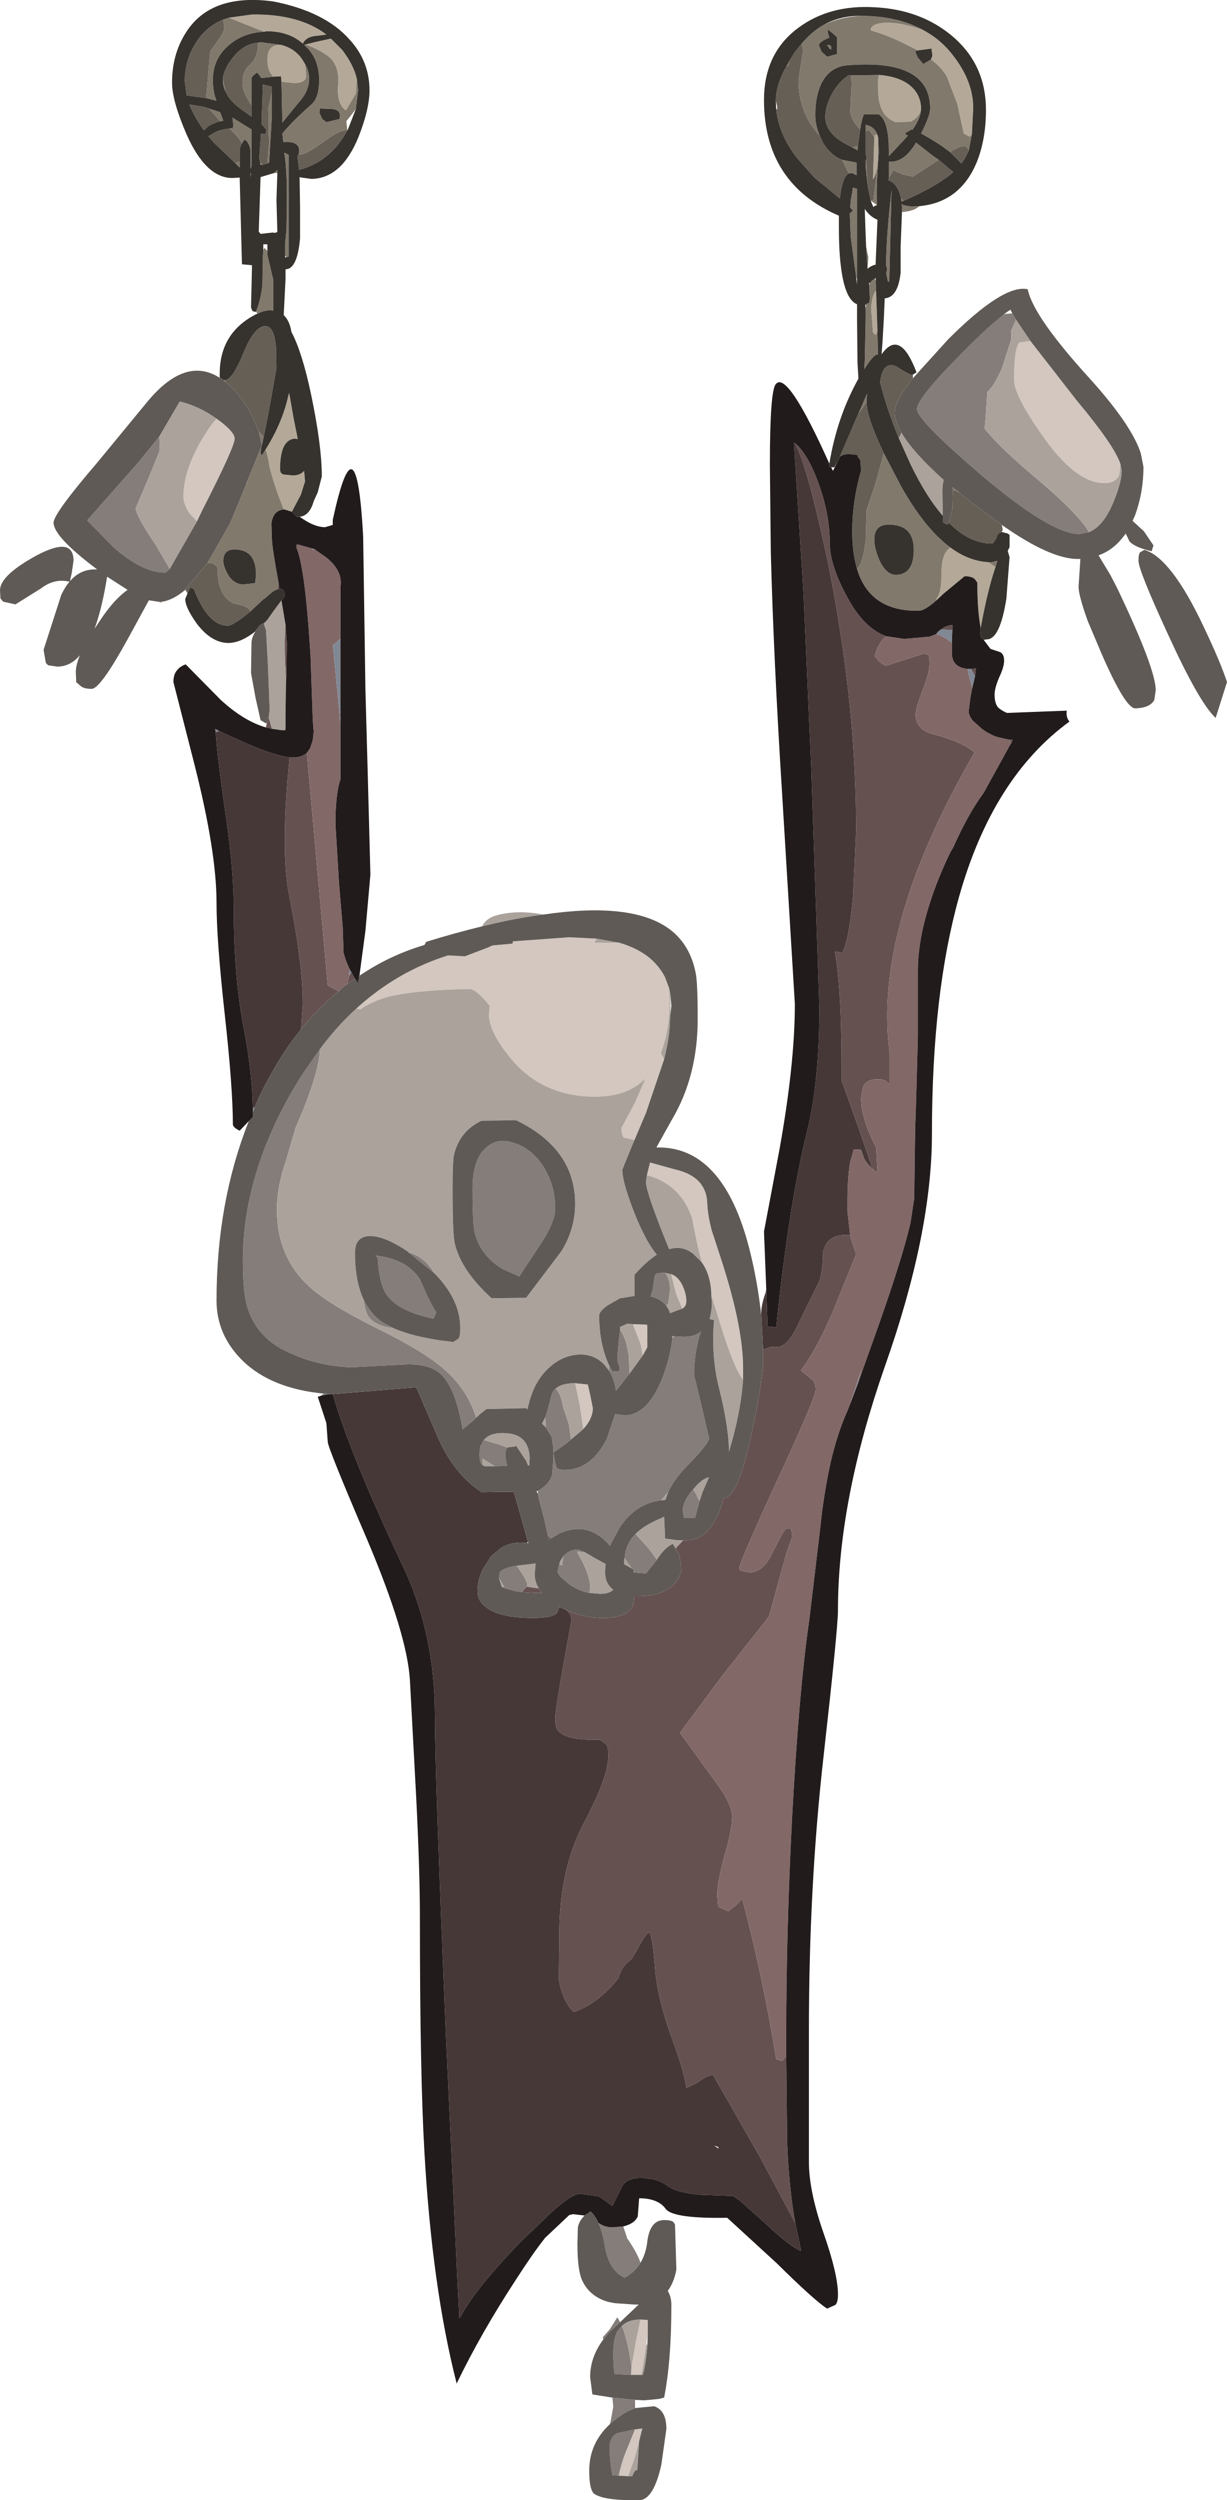 <?xml version="1.0" encoding="UTF-8" standalone="no"?>
<svg xmlns:ffdec="https://www.free-decompiler.com/flash" xmlns:xlink="http://www.w3.org/1999/xlink" ffdec:objectType="frame" height="275.3px" width="135.15px" xmlns="http://www.w3.org/2000/svg">
  <g transform="matrix(1.0, 0.0, 0.0, 1.0, 0.0, 0.0)">
    <use ffdec:characterId="2090" height="275.3" transform="matrix(1.0, 0.0, 0.0, 1.0, 0.0, 0.0)" width="135.15" xlink:href="#shape0"/>
  </g>
  <defs>
    <g id="shape0" transform="matrix(1.0, 0.0, 0.0, 1.0, 0.0, 0.0)">
      <path d="M113.5 37.55 L118.6 44.1 Q122.7 49.0 123.4 51.05 L123.4 51.25 123.3 52.25 Q122.95 53.15 121.75 53.2 118.5 53.25 114.85 48.0 111.7 43.55 111.7 41.85 111.7 38.25 112.3 37.7 L113.5 37.55 M23.85 46.1 L24.2 46.35 Q25.85 47.6 25.85 48.3 25.85 49.2 22.3 56.15 L21.7 57.4 20.85 56.5 Q20.2 55.45 20.2 54.75 20.2 51.15 23.3 46.75 L23.85 46.1 M73.7 108.8 L73.7 108.95 Q73.95 112.25 73.1 115.05 L72.8 115.95 73.15 116.65 71.15 122.55 69.9 125.5 69.75 125.5 68.7 125.25 Q68.45 125.0 68.45 124.2 L69.95 121.4 71.1 118.75 Q69.15 120.7 65.8 120.75 59.9 120.85 56.35 116.65 53.85 113.65 53.85 111.7 L53.95 110.8 53.9 110.7 Q52.45 108.9 51.7 108.9 44.3 109.05 41.7 110.1 40.4 110.6 39.7 111.15 L39.25 111.05 Q43.75 106.95 49.35 105.2 L51.2 105.3 53.7 104.35 54.25 104.1 56.45 103.9 56.5 103.65 62.7 103.2 65.7 103.35 65.5 103.8 68.2 103.8 Q71.85 104.85 73.25 107.6 L73.7 108.8 M71.25 129.4 L71.6 128.0 74.3 128.75 Q76.3 129.2 77.2 130.35 L77.45 130.75 Q77.85 131.45 77.9 132.4 77.95 133.8 78.4 135.5 L79.4 138.55 Q81.85 146.05 81.85 150.65 L81.85 151.9 Q81.05 151.0 79.75 147.1 L78.35 142.6 Q78.3 140.4 77.3 139.0 76.8 137.2 76.25 134.2 75.0 130.4 71.25 129.4 M69.7 145.8 L71.15 145.85 71.3 146.05 71.3 148.35 70.8 149.25 70.55 147.95 69.7 145.8 M73.95 140.3 Q74.75 140.6 75.2 141.6 75.6 142.5 75.6 143.25 75.6 143.85 75.15 144.1 L74.45 142.4 73.95 140.4 73.95 140.3 M63.35 152.3 L64.75 152.45 65.0 153.55 65.3 155.05 Q65.3 156.2 64.25 157.35 L63.85 154.7 63.35 152.3 M71.2 258.0 L71.0 259.45 70.65 261.5 69.5 261.5 69.55 260.65 70.05 257.75 70.55 255.4 71.35 255.45 71.35 257.1 71.2 258.0 M69.9 267.6 L69.95 267.5 70.75 267.4 70.4 268.8 69.95 270.5 69.2 272.65 68.15 272.6 Q68.4 271.35 68.9 270.05 L69.9 267.6" fill="#d3c7c0" fill-rule="evenodd" stroke="none"/>
      <path d="M102.55 6.55 L102.55 6.5 102.7 6.15 102.6 5.35 101.1 5.55 99.4 4.7 Q97.55 3.8 95.9 3.35 95.9 2.55 97.65 2.5 99.4 2.5 101.5 3.25 L101.85 3.4 Q103.75 4.45 105.05 6.2 107.2 9.0 107.2 11.9 L107.05 14.8 106.8 15.05 106.15 14.7 105.45 11.45 104.3 8.45 Q103.75 7.45 102.55 6.55 M96.85 8.25 Q99.25 8.45 100.45 9.6 101.35 10.45 101.45 11.75 L101.4 12.25 Q101.15 12.95 100.3 13.4 L98.65 13.45 Q97.25 12.95 96.85 11.25 96.7 10.55 96.7 8.85 96.7 8.5 96.85 8.25 M104.7 60.3 Q106.75 61.8 108.9 61.9 L109.65 62.45 Q108.8 64.9 108.05 69.0 L108.0 69.05 Q107.65 67.2 107.65 64.15 L107.4 63.8 Q107.1 63.45 106.25 63.45 L103.95 65.35 103.15 66.1 103.15 65.9 Q103.7 65.35 103.7 63.15 103.7 60.85 104.7 60.3 M96.3 15.1 L96.35 14.85 96.65 14.85 96.7 15.05 96.7 17.1 96.7 17.45 Q96.65 19.15 96.15 19.75 L96.3 15.1 M96.5 32.05 L96.65 36.45 96.45 36.9 96.15 36.6 95.95 33.9 Q96.05 32.6 96.45 32.0 L96.5 32.05 M33.65 4.9 L34.85 4.6 36.45 4.25 37.7 5.5 Q38.95 7.15 39.3 8.65 L39.3 8.7 39.2 10.3 38.1 12.15 Q37.05 11.45 37.25 9.25 37.4 7.0 35.95 6.05 35.15 5.45 33.65 4.9 M25.2 1.95 L27.7 1.6 Q32.9 1.5 35.95 3.8 L35.65 3.85 34.85 3.95 Q34.0 4.0 33.55 4.5 L33.35 4.8 33.3 4.8 33.3 4.75 Q31.7 3.4 29.3 3.45 L29.1 3.5 25.2 1.95 M31.0 9.0 L30.95 8.4 30.1 8.45 Q29.45 7.8 29.45 6.55 29.45 4.85 31.0 4.95 32.5 5.35 33.3 6.55 L33.6 7.05 33.7 7.95 33.7 8.55 Q33.5 9.15 32.4 9.15 L31.0 9.0 M29.25 49.5 Q31.1 46.55 31.75 43.6 L31.85 43.25 32.35 46.1 32.8 48.35 32.45 48.3 Q30.85 48.45 30.85 51.65 30.85 52.15 31.25 52.25 L32.25 52.35 Q33.05 52.35 33.5 51.85 L33.6 53.0 33.15 54.45 32.15 56.35 31.35 56.1 31.25 56.1 30.55 54.25 Q29.6 51.45 29.6 50.8 L29.4 49.95 29.25 49.5" fill="#b4a998" fill-rule="evenodd" stroke="none"/>
      <path d="M102.55 6.55 Q103.75 7.45 104.3 8.45 L105.45 11.45 106.15 14.7 106.8 15.05 107.05 14.8 106.7 16.6 Q106.45 15.55 104.65 16.75 L103.7 16.05 Q102.4 15.2 101.45 14.7 102.45 12.75 102.45 11.95 102.45 6.4 93.2 7.2 91.15 7.45 90.3 9.6 89.8 10.9 89.8 12.65 89.8 13.8 90.3 14.95 87.95 12.45 87.95 8.8 L88.45 5.6 88.3 4.8 Q89.4 3.5 90.7 2.75 92.75 1.75 95.3 1.75 99.15 1.85 101.85 3.4 L101.5 3.25 Q99.4 2.5 97.65 2.5 95.9 2.55 95.9 3.35 97.55 3.8 99.4 4.7 L101.1 5.55 100.8 5.65 101.1 6.35 101.7 7.05 102.55 6.55 M101.45 11.75 L101.45 12.0 Q101.45 12.95 100.5 14.3 L100.4 14.25 99.65 14.7 100.0 14.95 97.9 17.2 97.9 16.6 Q97.9 13.3 96.8 12.6 L95.15 12.6 Q94.9 13.2 94.75 14.25 L94.6 14.1 Q93.65 13.05 93.65 12.2 L93.8 9.3 93.75 8.3 96.85 8.25 Q96.7 8.5 96.7 8.85 96.7 10.55 96.85 11.25 97.25 12.95 98.65 13.45 L100.3 13.4 Q101.15 12.95 101.4 12.25 L101.45 11.75 M94.5 16.05 L94.45 16.55 93.9 16.25 94.5 16.05 M94.55 45.55 L95.5 43.35 95.45 44.2 95.45 44.3 94.55 45.55 M97.35 49.9 L99.2 53.45 Q101.85 58.2 104.7 60.3 103.7 60.85 103.7 63.15 103.7 65.35 103.15 65.9 L103.15 66.1 Q101.85 67.25 101.2 67.25 95.8 67.35 94.4 62.65 95.05 62.05 95.35 59.5 L95.45 56.15 96.4 53.35 97.35 49.9 M108.9 61.9 L109.25 61.9 109.85 61.75 109.65 62.45 108.9 61.9 M110.4 58.6 L110.35 58.6 110.35 58.55 110.4 58.6 M99.35 23.35 L99.35 22.65 99.3 22.45 99.55 22.6 100.4 22.75 101.25 22.7 101.2 22.75 Q100.65 23.25 99.35 23.35 M92.75 17.6 L94.35 17.9 94.35 19.3 93.85 19.05 93.5 19.1 92.75 17.6 M86.65 7.25 L86.95 6.7 86.8 7.3 86.65 7.25 M97.9 19.6 L97.9 17.8 98.15 17.8 Q99.65 17.8 100.9 15.7 L102.75 17.15 103.4 17.6 100.55 19.45 99.4 19.2 98.4 18.75 97.9 19.6 M99.55 22.1 L99.3 22.2 99.25 21.85 99.55 22.1 M91.7 3.65 L91.2 3.25 91.2 3.65 91.35 4.15 Q90.2 4.6 90.2 5.0 L90.5 5.7 91.1 6.25 92.2 5.95 92.2 4.1 91.7 3.65 M91.15 5.0 L90.95 5.0 91.25 4.95 Q91.5 4.95 91.55 5.1 L91.55 5.45 91.35 5.35 91.15 5.0 M85.6 12.0 L85.6 11.7 85.65 12.0 85.6 12.0 M96.65 14.85 L96.35 14.85 96.3 15.1 95.7 14.3 95.35 14.45 95.35 13.75 Q96.3 13.9 96.65 14.85 M96.7 17.45 L96.7 17.1 96.7 15.05 96.75 15.25 96.8 16.75 96.7 18.05 96.7 17.45 M96.7 18.05 Q96.5 21.05 96.6 22.6 L96.2 22.3 95.9 22.1 95.9 22.05 96.2 22.05 96.7 18.05 M95.55 20.25 L95.35 18.4 95.35 17.65 95.4 17.6 95.55 20.25 M93.9 20.95 L93.95 20.65 94.4 20.8 94.4 30.7 94.3 30.5 93.7 26.05 93.6 23.5 93.95 23.2 93.65 22.85 93.7 22.05 93.85 21.85 93.9 21.3 93.9 20.95 M98.2 20.9 L98.2 20.95 97.95 31.0 97.8 31.0 97.6 30.05 97.65 30.0 97.7 29.6 97.6 29.2 97.6 29.05 Q97.6 26.3 98.2 20.9 M95.55 29.6 L95.55 29.35 95.4 27.15 95.65 28.35 95.55 29.6 M96.45 30.95 L96.5 32.05 96.45 32.0 Q96.05 32.6 95.95 33.9 L96.15 36.6 96.45 36.9 96.65 36.45 96.7 39.05 Q96.3 38.9 95.2 40.65 L95.25 39.65 95.35 35.15 95.35 34.0 95.4 33.55 95.45 33.5 95.55 33.4 95.75 33.35 95.8 32.9 95.75 31.4 95.8 31.15 96.05 30.9 96.35 30.7 96.45 30.95 M105.7 54.25 L104.95 53.9 104.9 53.65 105.7 54.25 M98.45 57.8 Q96.3 57.5 96.3 59.4 96.3 60.35 96.85 61.65 97.6 63.3 98.7 63.3 100.65 63.25 100.65 60.55 100.65 58.05 98.45 57.8 M39.3 8.65 L39.45 9.9 39.2 12.0 38.9 12.4 38.15 13.35 38.25 14.3 Q37.3 14.4 35.95 15.4 33.75 17.0 33.15 17.0 L32.9 17.0 32.95 16.6 Q32.95 15.5 31.2 15.65 L31.15 15.15 31.1 14.7 Q32.2 13.35 34.3 11.5 35.15 10.75 35.15 8.85 35.15 6.35 33.5 4.95 L33.65 4.9 Q35.15 5.45 35.95 6.05 37.4 7.0 37.25 9.25 37.05 11.45 38.1 12.15 L39.2 10.3 39.3 8.7 39.3 8.65 M33.35 4.8 L33.3 4.8 33.35 4.8 M29.1 3.5 Q26.85 3.6 25.3 4.9 23.45 6.4 23.45 8.8 23.45 10.1 23.85 11.1 L22.7 10.8 23.15 5.65 23.9 4.6 Q24.7 3.55 24.7 3.1 L24.6 2.15 25.2 1.95 29.1 3.5 M33.6 7.05 Q34.05 7.8 34.05 8.7 34.05 10.05 32.85 11.35 L31.1 13.5 31.0 9.0 32.4 9.15 Q33.5 9.15 33.7 8.55 L33.7 7.95 33.6 7.05 M30.1 8.45 L28.8 8.6 28.35 8.0 Q28.05 8.1 27.7 8.55 L27.7 11.6 27.4 11.1 Q26.7 10.05 26.7 9.0 26.7 7.85 27.55 7.1 28.4 6.3 28.4 4.9 L28.4 4.7 28.75 4.65 31.0 4.95 Q29.45 4.85 29.45 6.55 29.45 7.8 30.1 8.45 M24.85 10.1 Q24.55 9.5 24.55 8.9 L24.55 8.75 24.85 10.1 M35.35 11.95 Q35.2 11.8 35.2 12.45 L35.5 13.1 35.95 13.45 37.4 13.1 37.4 13.15 37.45 12.75 Q37.45 12.1 36.6 12.0 L35.35 11.95 M23.0 11.95 L24.25 12.35 24.6 13.3 24.25 13.35 23.0 11.95 M29.95 9.55 L29.95 10.0 29.95 9.55 M29.95 10.15 L29.95 12.8 29.65 17.9 29.45 18.0 29.65 15.6 29.6 14.9 29.6 13.05 29.55 11.95 29.95 10.15 M28.9 18.15 L28.65 18.15 28.65 17.8 28.9 18.15 M25.25 14.15 L25.55 14.1 25.6 14.2 25.7 13.85 25.6 12.95 27.7 14.25 27.7 18.3 27.6 18.6 27.6 17.7 27.6 16.65 Q27.5 15.75 26.95 15.35 L26.65 15.8 Q26.25 15.0 25.25 14.15 M26.4 17.8 L26.4 18.45 25.9 17.95 26.4 17.8 M30.2 19.05 L30.55 18.7 30.55 19.05 30.2 19.05 M27.6 19.55 L27.6 19.0 27.65 19.15 27.6 19.55 M28.2 34.3 Q28.75 32.95 28.9 31.3 L28.95 28.55 28.95 28.25 29.0 27.5 29.15 27.3 29.45 27.65 29.45 28.05 30.1 30.8 30.1 34.2 Q29.35 34.05 28.35 34.55 L28.2 34.3 M24.6 41.85 L24.8 41.85 24.8 42.05 24.6 41.85 M29.05 48.1 L28.85 49.05 28.5 47.5 29.05 48.1 M28.8 49.15 L28.7 49.8 28.8 50.15 28.9 50.05 29.25 49.5 29.4 49.95 29.6 50.8 Q29.6 51.45 30.55 54.25 L31.25 56.1 Q30.1 56.2 29.9 57.6 L29.9 57.7 29.95 59.25 Q29.95 60.2 30.7 64.25 L30.65 64.45 30.55 64.9 Q30.2 65.0 29.8 65.35 L29.1 65.95 29.05 65.95 27.55 67.35 27.55 67.3 Q27.55 66.8 25.75 66.45 23.95 65.65 23.95 62.5 23.5 61.85 22.85 62.0 L25.35 57.6 27.15 53.25 27.2 53.2 27.2 53.05 28.8 49.15 M31.85 43.25 L31.85 43.15 31.85 43.25 M31.4 28.2 L31.4 27.9 31.4 27.05 31.4 26.85 31.55 25.3 31.6 21.85 Q31.6 18.4 31.3 16.8 L31.8 17.05 31.8 28.25 31.6 28.3 31.4 28.2 M20.4 64.95 L20.45 64.85 20.45 64.95 20.65 65.3 20.65 65.35 20.4 64.95 M24.6 61.75 Q24.6 62.35 25.1 63.25 25.75 64.35 26.85 64.35 L28.1 64.2 28.2 63.3 Q28.2 60.85 26.4 60.55 24.6 60.25 24.6 61.75" fill="#82796d" fill-rule="evenodd" stroke="none"/>
      <path d="M94.75 14.25 L94.5 16.05 93.9 16.25 93.15 15.85 Q90.9 14.65 90.9 12.85 90.9 11.8 91.55 10.5 92.3 9.05 93.45 8.3 L93.75 8.3 93.8 9.3 93.65 12.2 Q93.65 13.05 94.6 14.1 L94.75 14.25 M92.5 50.3 L94.5 45.65 94.55 45.55 95.45 44.3 Q95.5 46.05 97.35 49.9 L96.4 53.35 95.45 56.15 95.35 59.5 Q95.05 62.05 94.4 62.65 94.0 61.3 93.9 59.65 93.7 55.75 94.85 51.8 L94.75 50.65 94.45 50.25 94.5 50.1 93.55 50.0 Q92.8 50.0 92.5 50.3 M110.35 58.6 Q109.85 58.65 109.75 59.25 L109.35 59.85 Q106.85 59.9 104.5 57.55 L104.9 56.05 104.95 54.2 104.95 53.9 105.7 54.25 106.65 55.05 110.35 57.8 110.45 58.35 110.35 58.55 110.35 58.6 M99.0 48.25 Q97.75 45.25 96.95 42.15 96.95 41.6 97.2 41.0 97.5 40.2 98.2 40.2 98.6 40.2 99.35 40.75 L100.4 41.3 100.55 41.25 100.55 41.45 100.55 41.65 Q98.55 44.15 98.55 45.45 98.55 46.4 99.3 47.65 L99.0 48.25 M106.7 16.6 L106.3 17.4 105.9 18.0 104.65 16.75 Q106.45 15.55 106.7 16.6 M90.3 14.95 L90.7 15.8 Q91.5 17.1 92.75 17.6 L93.5 19.1 Q92.8 19.4 92.5 21.85 L89.7 19.55 87.75 17.35 Q85.75 14.7 85.5 12.05 L85.6 12.0 85.65 12.0 85.6 11.7 85.45 11.1 Q85.45 9.35 86.65 7.25 L86.8 7.3 86.95 6.7 87.5 5.8 88.3 4.8 88.45 5.6 87.95 8.8 Q87.95 12.45 90.3 14.95 M103.4 17.6 L105.0 18.95 Q103.15 20.55 99.55 22.1 L99.25 21.85 Q98.9 20.2 97.85 19.85 L97.9 19.6 98.4 18.75 99.4 19.2 100.55 19.45 103.4 17.6 M96.3 15.1 L96.15 19.75 Q96.65 19.15 96.7 17.45 L96.7 18.05 96.2 22.05 95.9 22.05 95.6 20.65 95.55 20.25 95.4 17.6 95.45 17.15 95.35 17.05 95.35 14.45 95.7 14.3 96.3 15.1 M93.9 20.95 L93.9 21.3 93.85 21.85 93.7 22.05 93.9 20.95 M98.2 20.9 L98.2 20.75 98.2 20.85 98.2 20.95 98.2 20.9 M38.3 14.3 L38.0 14.8 Q36.2 17.85 32.95 18.7 L32.75 17.15 32.8 17.1 32.9 17.0 33.15 17.0 Q33.75 17.0 35.95 15.4 37.3 14.4 38.25 14.3 L38.3 14.3 M22.7 10.8 L20.55 10.5 20.35 8.95 Q20.35 6.65 21.55 4.75 22.65 2.95 24.6 2.15 L24.7 3.1 Q24.7 3.55 23.9 4.6 L23.15 5.65 22.7 10.8 M27.7 11.6 L27.7 12.85 26.95 12.3 Q25.35 11.25 24.85 10.1 L24.55 8.75 Q24.6 7.65 25.65 6.35 26.8 4.85 28.4 4.7 L28.4 4.9 Q28.4 6.3 27.55 7.1 26.7 7.85 26.7 9.0 26.7 10.05 27.4 11.1 L27.7 11.6 M24.25 13.35 Q23.6 13.5 22.95 13.9 L22.45 14.35 Q21.4 12.85 20.85 11.5 L22.6 11.8 23.0 11.95 24.25 13.35 M29.95 10.0 L29.95 10.15 29.55 11.95 29.6 13.05 29.6 14.9 29.65 15.6 29.45 18.0 28.9 18.15 28.65 17.8 28.55 17.45 28.75 14.7 28.9 14.75 29.25 14.75 29.35 14.3 28.8 13.65 28.95 9.5 28.95 9.3 29.95 9.55 29.95 10.0 M26.65 15.8 Q26.45 16.1 26.4 16.5 L26.4 17.7 26.4 17.8 25.9 17.95 23.6 15.75 22.95 15.0 23.55 14.65 Q24.1 14.3 25.25 14.15 26.25 15.0 26.65 15.8 M24.8 41.85 Q25.6 41.8 26.8 38.9 28.0 35.95 29.2 35.9 30.2 35.9 30.4 38.2 L30.45 40.55 29.55 45.6 29.05 48.1 28.5 47.5 27.95 46.2 Q26.85 43.9 25.35 42.5 L24.8 42.05 24.8 41.85 M20.45 64.85 L22.85 62.0 Q23.5 61.85 23.95 62.5 23.95 65.65 25.75 66.45 27.55 66.8 27.55 67.3 L27.55 67.35 Q25.75 68.85 25.1 68.9 22.9 68.9 21.35 64.85 L20.95 64.7 20.65 65.3 20.45 64.95 20.45 64.85" fill="#665f56" fill-rule="evenodd" stroke="none"/>
      <path d="M87.55 48.8 Q88.95 49.9 90.15 53.2 91.4 56.6 91.4 59.8 91.4 62.25 93.35 65.8 95.15 69.15 97.6 70.05 96.7 70.8 96.35 72.25 96.95 73.1 97.6 73.3 L101.65 72.0 102.3 72.05 102.4 72.95 Q102.4 74.05 101.6 76.05 L101.45 76.45 Q100.85 78.1 100.85 78.65 100.85 80.35 102.85 80.85 106.0 81.7 107.35 82.85 96.1 102.2 98.0 116.0 L98.0 119.4 97.65 119.1 Q97.35 118.8 96.5 118.85 95.35 118.85 95.0 119.85 L94.85 120.9 Q94.85 123.2 96.5 126.35 L96.65 128.9 96.5 129.05 96.1 128.7 94.55 124.15 92.7 119.0 Q92.75 109.2 91.95 104.75 L92.75 104.9 Q93.5 103.65 93.95 98.75 L94.3 91.5 Q94.3 80.75 92.55 69.6 91.65 63.6 90.2 57.5 88.7 50.95 87.55 48.8 M103.65 69.3 Q104.15 68.9 104.9 68.8 L104.9 69.4 103.65 69.3 M106.95 73.65 L107.5 73.6 107.4 74.45 106.95 73.65 M111.15 81.45 L111.55 81.45 111.4 81.8 111.15 81.45 M86.6 226.4 L86.7 235.8 Q86.9 240.9 87.6 244.8 L83.7 237.5 78.55 228.5 Q77.85 228.5 76.95 229.25 L75.6 229.9 Q75.3 227.95 74.1 224.7 72.4 220.1 72.15 216.75 71.85 213.0 71.5 212.8 71.25 212.7 70.2 214.65 L69.55 215.75 Q68.5 216.4 68.1 217.85 65.9 220.6 63.2 221.55 61.95 220.35 61.55 217.95 L61.6 213.05 Q61.6 205.85 64.3 200.75 67.0 195.65 67.0 193.35 67.0 192.4 66.8 192.1 L66.05 191.55 Q62.45 191.7 61.45 190.55 61.15 190.15 61.15 189.2 61.15 188.35 62.05 183.35 L62.95 178.35 Q62.95 177.65 62.25 177.2 64.3 178.2 66.65 178.15 69.15 178.1 69.75 176.7 L69.85 175.75 70.45 175.75 Q73.2 175.7 74.4 174.25 75.05 173.45 75.05 172.65 L74.8 171.1 74.4 170.5 75.25 169.6 75.6 169.6 Q78.5 169.55 79.7 164.95 L79.75 164.95 Q81.3 164.9 82.8 157.75 83.6 154.2 84.05 150.45 L84.05 148.6 84.9 148.3 85.65 148.3 Q86.75 148.3 87.9 145.85 L90.0 141.55 Q90.6 140.7 90.65 137.9 91.1 135.75 93.65 136.0 L93.75 136.45 94.3 138.1 92.7 142.05 Q90.3 148.2 88.2 150.9 L89.5 151.95 Q89.85 152.35 89.85 153.0 89.85 153.85 85.7 162.8 81.5 171.9 81.4 172.75 L81.6 172.95 82.6 173.15 Q84.05 173.1 85.05 171.05 86.3 168.5 86.6 168.3 L87.15 168.3 87.25 169.15 87.25 169.25 86.65 170.9 84.7 178.0 79.45 184.65 74.9 190.8 78.6 195.9 Q80.65 198.6 80.65 200.05 80.65 201.4 79.8 204.35 79.0 207.25 79.0 208.7 L79.1 209.95 80.2 210.45 81.1 209.75 81.75 209.05 Q84.05 217.75 85.5 226.75 L86.15 226.95 86.6 226.4 M39.6 107.35 L39.65 107.4 39.55 107.45 39.6 107.35 M30.7 64.25 L30.75 64.75 30.75 64.85 30.55 64.9 30.65 64.45 30.7 64.25 M31.45 68.8 L31.6 70.8 31.55 74.2 31.5 75.15 31.45 73.65 31.4 73.05 Q31.3 70.25 31.45 68.8 M31.45 80.0 L31.45 80.3 31.45 80.4 31.4 80.4 31.45 80.0 M29.95 80.25 L29.3 80.1 29.3 80.05 29.4 79.55 29.6 79.0 29.95 80.25 M31.9 83.4 L32.45 83.4 Q33.3 83.35 33.8 82.9 L33.9 84.1 36.1 108.5 36.55 108.75 37.3 109.15 Q35.05 111.0 33.15 113.35 L33.35 110.55 Q33.35 106.2 31.85 98.6 30.85 93.55 31.9 83.4 M38.7 107.05 L39.1 107.75 38.15 108.45 38.3 108.2 38.45 107.45 38.7 107.05 M60.7 169.4 L60.45 169.55 60.35 169.1 60.7 169.4 M61.6 176.95 L61.6 176.9 61.75 177.0 61.6 176.95 M58.0 174.7 L59.35 174.9 59.7 175.4 58.9 175.4 57.5 175.3 58.0 174.7 M55.55 174.75 L55.65 174.9 55.4 174.8 55.55 174.75" fill="#665151" fill-rule="evenodd" stroke="none"/>
      <path d="M84.4 142.2 L84.55 146.05 85.5 146.15 Q86.85 132.85 88.9 124.55 90.25 119.1 90.25 110.85 L89.35 84.4 88.5 65.3 87.45 48.75 87.55 48.8 Q88.7 50.95 90.2 57.5 91.65 63.6 92.55 69.6 94.3 80.75 94.3 91.5 L93.95 98.75 Q93.5 103.65 92.75 104.9 L91.95 104.75 Q92.75 109.2 92.7 119.0 L94.55 124.15 96.1 128.7 Q95.45 128.1 95.15 127.5 L94.85 126.6 94.05 126.55 93.65 127.95 Q93.35 129.65 93.35 132.15 L93.35 133.4 93.65 136.0 Q91.1 135.75 90.65 137.9 90.6 140.7 90.0 141.55 L87.9 145.85 Q86.75 148.3 85.65 148.3 L84.9 148.3 84.05 148.6 83.85 144.85 83.85 144.55 Q83.85 143.75 84.25 142.55 L84.4 142.2 M87.6 244.8 L88.2 247.6 88.2 247.85 Q86.85 247.25 84.4 244.9 L82.15 242.9 81.55 242.35 80.75 241.8 76.9 241.65 Q74.6 241.4 73.7 240.8 72.85 240.15 71.9 239.95 L70.75 239.8 Q68.95 239.8 68.5 240.8 L67.45 242.9 66.0 241.85 63.9 241.55 Q63.2 241.55 61.6 242.85 L60.95 243.4 57.35 246.85 Q52.95 251.4 51.15 254.35 L50.6 255.3 50.4 251.5 49.1 223.8 Q47.9 195.05 47.9 188.9 47.9 179.85 44.35 172.4 38.6 160.25 36.65 153.5 L45.85 152.75 48.4 158.65 Q50.15 162.4 53.05 164.3 L56.6 164.25 56.95 165.5 58.15 169.75 58.05 169.9 Q56.45 169.7 55.25 170.4 L54.1 171.35 53.15 172.85 Q52.6 174.0 52.6 175.25 52.6 176.3 53.65 177.05 55.25 178.2 59.05 178.15 60.9 178.1 61.35 177.6 L61.6 176.95 61.75 177.0 62.25 177.2 Q62.95 177.65 62.95 178.35 L62.05 183.35 Q61.15 188.35 61.15 189.2 61.15 190.15 61.45 190.55 62.45 191.7 66.05 191.55 L66.8 192.1 Q67.0 192.4 67.0 193.35 67.0 195.65 64.3 200.75 61.6 205.85 61.6 213.05 L61.55 217.95 Q61.95 220.35 63.2 221.55 65.9 220.6 68.1 217.85 68.5 216.4 69.55 215.75 L70.2 214.65 Q71.25 212.7 71.5 212.8 71.85 213.0 72.15 216.75 72.4 220.1 74.1 224.7 75.3 227.95 75.6 229.9 L76.95 229.25 Q77.85 228.5 78.55 228.5 L83.7 237.5 87.6 244.8 M27.85 121.95 Q27.75 117.8 26.8 112.95 25.75 107.5 25.75 100.0 25.75 96.0 24.9 90.05 23.9 83.15 23.75 80.6 L24.15 80.5 27.35 81.95 Q30.3 83.2 31.9 83.4 30.85 93.55 31.85 98.6 33.35 106.2 33.35 110.55 L33.15 113.35 Q31.35 115.55 29.9 118.2 28.85 120.0 28.05 121.95 L27.85 121.95 M79.1 236.4 L78.65 236.25 79.1 236.55 79.15 236.6 79.1 236.4" fill="#473838" fill-rule="evenodd" stroke="none"/>
      <path d="M65.9 244.75 Q66.6 245.25 67.45 245.25 L68.65 245.15 69.05 246.35 69.05 246.45 69.15 246.55 Q70.2 248.1 70.55 249.15 69.9 250.2 68.8 250.8 67.05 250.0 66.6 247.2 66.35 245.7 65.9 244.75 M111.5 34.5 L111.85 35.1 111.85 35.35 111.35 36.45 111.4 37.3 110.4 40.45 Q109.5 42.55 108.75 43.15 L108.55 46.15 108.45 47.2 Q110.05 49.2 113.65 52.25 118.85 56.6 119.95 58.6 L118.9 58.8 Q115.85 58.85 108.2 52.4 101.0 46.25 101.0 45.05 101.0 43.95 105.3 39.55 108.65 36.1 110.55 34.65 L110.95 34.55 111.5 34.5 M18.7 62.65 L18.25 63.05 Q15.8 63.1 12.6 60.35 L9.6 57.3 15.25 50.9 17.55 48.05 17.6 49.6 16.25 52.9 14.95 55.95 Q14.95 56.75 17.15 60.0 L18.7 62.65 M17.4 66.25 L17.45 66.25 17.9 66.25 17.7 66.35 17.4 66.25 M59.75 128.3 Q61.15 130.4 61.15 133.05 61.15 134.55 59.6 136.9 L57.75 139.7 57.2 140.55 55.4 139.75 Q53.0 138.35 52.3 135.8 52.05 134.85 52.05 130.9 52.05 127.75 53.45 126.45 54.75 125.2 56.6 125.85 58.45 126.4 59.75 128.3 M45.0 137.9 Q46.65 138.35 47.65 139.9 L47.85 140.2 45.0 137.9 M43.35 146.25 Q41.25 146.0 40.55 144.9 40.2 144.35 40.05 143.1 40.8 144.65 42.05 145.55 L43.35 146.25 M41.6 138.5 L41.35 138.25 Q44.75 138.6 46.25 140.85 47.4 143.55 48.05 144.5 L47.75 145.2 Q43.5 144.3 42.4 142.25 41.75 141.05 41.6 138.5 M67.05 150.25 L67.45 151.0 68.2 151.0 68.25 150.5 Q68.0 150.05 68.0 149.35 L68.15 147.7 68.3 146.45 Q69.0 147.35 69.25 149.3 L69.35 151.25 69.3 151.3 67.85 153.15 Q67.65 151.85 67.1 150.95 L67.05 150.25 M52.45 156.1 L52.2 156.35 50.95 157.4 Q50.2 152.85 48.55 151.3 47.25 150.1 44.5 150.25 L38.75 150.55 Q34.85 150.45 31.35 148.7 28.2 147.15 27.2 143.8 26.75 142.15 26.75 138.8 26.75 128.75 33.2 118.45 L35.25 115.5 Q35.15 118.25 32.55 124.2 L31.5 127.8 Q30.5 130.65 30.5 133.2 30.5 138.4 34.05 141.65 36.05 143.55 41.8 146.4 47.4 149.15 49.6 151.4 51.6 153.4 52.45 156.1 M73.4 143.8 Q72.8 143.0 71.65 142.75 L71.9 142.0 72.1 140.55 72.2 140.35 Q72.25 140.15 73.05 140.15 L73.25 140.15 Q73.8 140.75 73.8 142.1 L73.6 143.5 73.4 143.8 M74.3 147.15 L75.35 147.2 Q76.4 147.2 77.1 146.7 L77.15 146.75 Q76.45 149.05 76.45 151.4 L77.25 154.7 78.1 158.35 Q78.1 158.95 75.6 161.5 74.2 162.95 73.6 164.3 L73.55 164.35 72.8 165.2 Q70.0 165.55 68.25 168.2 L67.25 170.05 67.15 170.15 Q65.0 167.7 62.25 168.6 L61.6 168.85 60.7 169.4 60.35 169.1 59.95 167.3 59.35 165.0 59.25 164.5 59.25 164.15 Q60.45 163.5 60.8 162.45 L60.95 160.8 60.95 159.4 60.9 159.15 60.75 158.2 60.1 157.15 60.1 156.8 60.05 156.05 60.25 155.5 60.65 154.0 60.7 153.8 Q60.8 153.25 61.2 152.9 61.8 153.5 62.0 154.85 L62.65 156.8 62.9 158.5 62.3 159.0 61.3 159.7 60.95 159.95 61.15 161.05 61.3 161.6 Q61.45 161.85 62.25 161.85 65.15 161.8 66.85 158.4 L67.75 155.7 68.8 155.85 Q71.35 155.8 72.95 151.75 73.75 149.7 74.05 147.5 L74.05 147.35 74.3 147.15 M61.6 172.2 L61.9 172.4 62.05 171.35 62.1 171.3 Q62.7 170.65 63.65 170.6 L64.4 170.9 63.55 170.85 64.2 172.05 Q65.0 173.75 65.0 174.7 L64.95 175.4 Q63.8 175.2 62.7 174.45 L61.7 173.6 61.4 173.1 61.6 172.2 M68.8 171.55 Q68.9 170.05 69.95 168.95 L70.0 168.9 71.4 170.45 71.75 170.9 72.35 171.75 71.15 173.25 69.9 173.15 69.8 173.0 69.75 172.8 69.6 172.7 69.3 172.3 69.15 172.1 68.85 171.65 68.8 171.55 M77.05 165.3 L76.55 167.15 75.35 167.15 75.2 166.4 Q75.2 165.45 76.05 164.35 L76.35 164.0 76.7 164.55 76.8 164.8 77.05 165.3 M54.5 161.45 L53.15 160.6 53.15 160.75 53.15 161.25 53.15 161.3 53.05 161.25 52.95 161.05 Q52.8 160.7 52.8 160.1 L52.9 159.25 53.3 158.55 54.95 159.05 55.9 159.4 Q55.65 159.6 55.65 160.3 L55.85 161.4 54.5 161.45 M56.9 172.4 L57.2 172.8 Q58.1 174.15 58.1 174.55 L58.0 174.7 57.5 175.3 56.75 175.2 55.65 174.9 55.55 174.75 55.35 174.4 54.95 173.75 55.05 173.15 Q55.35 172.65 56.9 172.4 M68.3 255.7 L67.2 256.7 66.45 257.6 66.4 257.35 67.15 256.5 68.0 255.15 68.3 255.7 M67.45 264.0 L69.95 264.25 69.95 265.1 69.95 265.15 69.15 265.5 Q68.0 266.15 67.15 266.95 L67.25 266.65 67.55 265.0 67.45 264.0 M69.55 260.65 L69.5 261.5 67.7 261.4 Q67.55 260.6 67.55 259.2 67.55 257.5 68.0 256.7 L68.5 256.1 Q69.05 257.45 69.45 259.85 L69.55 260.65 M69.9 267.6 L68.9 270.05 Q68.4 271.35 68.15 272.6 L67.45 272.55 Q67.15 270.95 67.15 269.45 67.15 268.3 68.05 267.9 L69.9 267.5 69.9 267.6" fill="#847d79" fill-rule="evenodd" stroke="none"/>
      <path d="M103.85 56.8 Q102.05 54.75 100.3 51.15 L99.0 48.25 99.3 47.65 Q100.55 49.8 103.95 52.85 103.8 53.4 103.8 54.1 L103.85 56.8 M110.95 34.55 L110.55 34.65 110.7 34.5 110.95 34.55 M119.95 58.6 Q118.85 56.6 113.65 52.25 110.05 49.2 108.45 47.2 L108.55 46.15 108.75 43.15 Q109.5 42.55 110.4 40.45 L111.4 37.3 111.35 36.45 111.85 35.35 111.85 35.1 113.5 37.55 112.3 37.7 Q111.7 38.25 111.7 41.85 111.7 43.55 114.85 48.0 118.5 53.25 121.75 53.2 122.95 53.15 123.3 52.25 L123.4 51.25 123.4 51.05 123.55 51.8 Q123.55 53.2 122.55 55.5 121.5 57.95 119.95 58.6 M53.1 102.0 Q53.55 101.1 54.65 100.8 56.95 100.15 59.85 100.7 56.75 101.1 53.1 102.0 M17.55 48.05 L19.8 44.2 Q22.0 44.75 23.85 46.1 L23.3 46.75 Q20.2 51.15 20.2 54.75 20.2 55.45 20.85 56.5 L21.7 57.4 18.7 62.65 17.15 60.0 Q14.95 56.75 14.95 55.95 L16.25 52.9 17.6 49.6 17.55 48.05 M31.0 66.1 L31.45 68.8 Q31.3 70.25 31.4 73.05 L31.45 73.65 31.5 75.15 31.45 78.65 31.45 80.0 31.4 80.4 31.3 80.4 31.0 80.4 29.95 80.25 29.6 79.0 29.7 78.15 29.5 73.0 29.3 69.4 29.05 68.65 29.45 68.25 29.55 68.1 30.15 67.25 31.0 66.1 M73.15 116.65 L72.8 115.95 73.1 115.05 Q73.95 112.25 73.7 108.95 L73.7 108.8 73.85 109.5 73.85 111.7 73.8 112.25 Q73.8 114.05 73.15 116.65 M68.2 103.8 L65.5 103.8 65.7 103.35 68.2 103.8 M39.25 111.05 L39.7 111.15 Q40.4 110.6 41.7 110.1 44.3 109.05 51.7 108.9 52.45 108.9 53.9 110.7 L53.95 110.8 53.85 111.7 Q53.85 113.65 56.35 116.65 59.9 120.85 65.8 120.75 69.15 120.7 71.1 118.75 L69.95 121.4 68.45 124.2 Q68.45 125.0 68.7 125.25 L69.75 125.5 69.9 125.5 69.6 126.2 68.85 128.05 68.55 128.8 Q68.55 130.35 70.2 134.35 71.35 137.0 72.35 138.15 71.2 138.9 69.9 140.35 L69.9 142.7 68.3 142.95 66.9 143.75 Q66.0 144.4 66.0 144.85 66.0 147.9 67.05 150.25 L67.1 150.95 66.55 150.25 Q65.25 148.9 63.25 149.2 61.35 149.5 59.85 151.25 59.1 152.15 58.65 153.3 58.3 154.2 58.1 155.2 L57.95 155.05 53.6 155.15 Q53.15 155.45 52.45 156.1 51.6 153.4 49.6 151.4 47.4 149.15 41.8 146.4 36.05 143.55 34.05 141.65 30.5 138.4 30.5 133.2 30.5 130.65 31.5 127.8 L32.55 124.2 Q35.15 118.25 35.25 115.5 37.1 113.0 39.25 111.05 M53.05 123.4 Q50.6 124.55 50.0 127.2 49.85 127.9 49.85 131.0 49.85 135.95 50.1 136.95 50.8 139.9 54.15 142.95 L57.95 142.9 61.85 137.75 Q63.35 135.3 63.35 132.55 63.35 126.5 56.85 123.35 L53.05 123.4 M47.85 140.2 L47.65 139.9 Q46.65 138.35 45.0 137.9 L44.9 137.8 Q42.55 136.2 40.9 136.1 39.1 136.05 39.1 137.95 39.1 141.05 40.05 143.1 40.2 144.35 40.55 144.9 41.25 146.0 43.35 146.25 45.25 147.1 48.55 147.6 L49.85 147.75 49.95 147.75 50.5 147.4 Q50.7 147.15 50.7 146.25 50.7 143.1 47.85 140.2 M77.3 139.0 L76.4 138.1 Q75.2 137.1 73.7 137.55 71.15 131.3 71.15 130.15 L71.25 129.4 Q75.0 130.4 76.25 134.2 76.8 137.2 77.3 139.0 M81.85 151.9 Q81.6 155.5 80.3 159.85 80.25 157.05 79.25 153.05 78.3 149.4 78.65 145.35 L78.15 145.25 78.2 145.05 Q78.5 143.95 78.35 142.75 L78.35 142.6 79.75 147.1 Q81.05 151.0 81.85 151.9 M68.3 146.45 L68.3 146.25 68.3 146.1 69.1 145.75 69.7 145.8 70.55 147.95 70.8 149.25 69.35 151.25 69.25 149.3 Q69.0 147.35 68.3 146.45 M71.15 145.85 L71.3 145.85 71.3 146.05 71.15 145.85 M73.4 143.8 L73.6 143.5 73.8 142.1 Q73.8 140.75 73.25 140.15 L73.95 140.3 73.95 140.4 74.45 142.4 75.15 144.1 74.85 144.2 73.8 144.6 73.65 144.2 73.4 143.8 M74.05 147.35 L74.05 147.1 74.3 147.15 74.05 147.35 M77.1 146.7 L77.2 146.6 77.15 146.75 77.1 146.7 M73.6 164.3 L73.3 165.15 72.8 165.2 73.55 164.35 73.6 164.3 M67.25 170.05 L67.2 170.2 67.15 170.15 67.25 170.05 M60.1 157.15 L59.7 156.75 60.05 156.05 60.1 156.8 60.1 157.15 M61.2 152.9 Q61.85 152.3 63.35 152.3 L63.85 154.7 64.25 157.35 63.85 157.7 62.9 158.5 62.65 156.8 62.0 154.85 Q61.8 153.5 61.2 152.9 M62.05 171.35 L61.9 172.4 61.6 172.2 61.7 171.9 62.05 171.35 M64.95 175.4 L65.0 174.7 Q65.0 173.75 64.2 172.05 L63.55 170.85 64.4 170.9 65.5 171.55 66.7 172.2 66.65 173.15 Q66.65 174.35 67.55 175.05 67.1 175.5 66.1 175.5 L64.95 175.4 M68.8 171.55 L68.85 171.65 69.15 172.1 69.3 172.3 69.6 172.7 69.4 172.6 69.15 172.45 68.75 172.25 68.75 172.05 68.75 171.75 68.8 171.55 M69.8 173.0 L69.9 173.15 69.8 173.15 69.8 173.0 M72.35 171.75 L71.75 170.9 71.4 170.45 70.0 168.9 Q71.0 167.9 72.85 167.15 L73.15 167.0 73.25 169.1 73.25 169.4 74.65 169.6 75.25 169.6 74.4 170.5 74.3 170.3 74.1 170.0 Q73.3 170.35 72.55 171.45 L72.35 171.75 M76.35 164.0 Q77.25 162.85 78.1 162.65 L77.4 164.25 77.05 165.3 76.8 164.8 76.7 164.55 76.35 164.0 M53.15 161.3 L53.15 161.25 53.15 160.75 53.15 160.6 54.5 161.45 53.35 161.45 53.15 161.3 M55.9 159.4 L54.95 159.05 53.3 158.55 Q54.0 157.7 55.7 157.8 L56.15 157.85 Q58.25 158.15 58.35 160.55 L58.3 161.35 58.15 161.35 57.95 160.85 56.85 159.2 56.65 159.3 56.0 159.35 55.9 159.4 M58.0 174.7 L58.1 174.55 Q58.1 174.15 57.2 172.8 L56.9 172.4 59.0 172.15 58.9 173.3 Q58.9 174.15 59.35 174.9 L58.0 174.7 M54.95 173.75 L55.35 174.4 55.55 174.75 55.4 174.8 55.25 174.7 54.95 173.75 M70.65 261.5 L71.0 259.45 71.2 258.0 71.3 258.3 Q71.15 260.3 70.8 261.5 L70.65 261.5 M70.55 255.4 L70.05 257.75 69.55 260.65 69.45 259.85 Q69.05 257.45 68.5 256.1 69.2 255.4 70.55 255.4 M69.95 267.5 L69.9 267.6 69.9 267.5 69.95 267.5 M69.2 272.65 L69.95 270.5 70.4 268.8 70.2 271.95 Q69.9 271.95 69.65 272.65 L69.2 272.65" fill="#aba29c" fill-rule="evenodd" stroke="none"/>
      <path d="M97.6 70.05 L99.55 70.35 102.4 70.1 103.15 69.8 Q104.1 70.15 104.8 70.75 L104.85 70.8 104.85 71.85 104.85 72.0 Q104.9 73.5 106.6 73.65 L106.7 74.25 107.1 75.75 107.05 75.95 106.9 76.75 106.7 78.3 Q106.7 78.8 107.15 79.35 L108.15 80.25 Q108.95 80.85 109.85 81.15 L111.15 81.45 111.4 81.8 111.3 81.95 108.35 87.3 Q106.65 89.6 105.0 93.3 L104.65 93.9 Q102.9 97.55 102.0 100.85 101.1 104.1 101.1 106.95 L101.1 114.2 100.9 121.45 100.8 124.45 100.7 131.95 100.3 134.6 Q99.45 138.35 96.75 146.0 L94.4 152.6 94.9 150.75 93.6 154.7 93.3 155.45 Q92.25 157.8 91.5 161.0 90.95 163.45 90.55 166.45 L90.3 168.65 89.15 178.3 Q88.0 186.2 87.25 200.1 86.6 212.7 86.6 223.95 L86.6 226.4 86.15 226.95 85.5 226.75 Q84.05 217.75 81.75 209.05 L81.1 209.75 80.2 210.45 79.1 209.95 79.0 208.7 Q79.0 207.25 79.8 204.35 80.65 201.4 80.65 200.05 80.65 198.6 78.6 195.9 L74.9 190.8 79.45 184.65 84.7 178.0 86.65 170.9 87.25 169.25 87.25 169.15 87.15 168.3 86.6 168.3 Q86.3 168.5 85.05 171.05 84.05 173.1 82.6 173.15 L81.6 172.95 81.4 172.75 Q81.5 171.9 85.7 162.8 89.85 153.85 89.85 153.0 89.85 152.35 89.5 151.95 L88.2 150.9 Q90.3 148.2 92.7 142.05 L94.3 138.1 93.75 136.45 93.65 136.0 93.35 133.4 93.35 132.15 Q93.35 129.65 93.65 127.95 L94.05 126.55 94.85 126.6 95.15 127.5 Q95.45 128.1 96.1 128.7 L96.5 129.05 96.65 128.9 96.5 126.35 Q94.85 123.2 94.85 120.9 L95.0 119.85 Q95.35 118.85 96.5 118.85 97.35 118.8 97.65 119.1 L98.0 119.4 98.0 116.0 Q96.1 102.2 107.35 82.85 106.0 81.7 102.85 80.85 100.85 80.35 100.85 78.65 100.85 78.1 101.45 76.45 L101.6 76.05 Q102.4 74.05 102.4 72.95 L102.3 72.05 101.65 72.0 97.6 73.3 Q96.95 73.1 96.35 72.25 96.7 70.8 97.6 70.05 M33.8 82.9 L34.15 82.4 34.45 81.5 34.55 80.55 34.45 79.35 34.2 72.15 34.1 70.7 Q33.55 62.4 32.65 60.3 L32.65 59.95 33.0 60.0 34.4 60.4 34.45 60.45 34.5 60.55 34.75 60.55 35.9 61.35 Q37.8 62.85 37.5 64.65 L37.5 70.3 36.75 71.0 36.65 70.95 37.4 78.6 37.5 79.95 37.5 85.8 Q36.95 87.45 36.95 90.75 L37.35 97.35 37.75 102.1 37.85 104.95 38.1 105.75 38.5 106.7 38.5 106.8 38.45 107.45 38.3 108.2 38.15 108.45 37.9 108.6 37.3 109.15 36.55 108.75 36.1 108.5 33.9 84.1 33.8 82.9" fill="#836868" fill-rule="evenodd" stroke="none"/>
      <path d="M103.15 69.8 L103.2 69.7 Q103.4 69.45 103.65 69.3 L104.9 69.4 104.85 70.75 104.85 70.8 104.8 70.75 Q104.1 70.15 103.15 69.8 M106.6 73.65 L106.95 73.65 107.4 74.45 107.1 75.75 106.7 74.25 106.6 73.65 M94.4 152.6 L93.6 154.7 94.9 150.75 94.4 152.6 M36.45 153.5 L35.95 153.55 35.45 153.65 35.55 153.5 35.65 153.45 36.45 153.5 M84.4 141.95 L84.4 142.2 84.25 142.55 84.4 141.95 M27.85 122.3 L27.85 121.95 28.05 121.95 27.9 122.35 27.85 122.3 M23.75 80.6 L23.7 80.25 24.15 80.5 23.75 80.6 M34.6 60.45 L34.75 60.55 34.5 60.55 34.45 60.45 34.6 60.45 M37.5 70.3 L37.5 79.95 37.4 78.6 36.65 70.95 36.75 71.0 37.5 70.3 M38.5 106.7 L38.7 107.05 38.45 107.45 38.5 106.8 38.5 106.7" fill="#808894" fill-rule="evenodd" stroke="none"/>
      <path d="M101.1 5.55 L102.6 5.35 102.7 6.15 102.55 6.5 102.55 6.55 101.7 7.05 101.1 6.35 100.8 5.65 101.1 5.55 M107.05 14.8 L107.2 11.9 Q107.2 9.0 105.05 6.2 103.75 4.45 101.85 3.4 99.15 1.85 95.3 1.75 L94.4 1.75 Q92.4 1.8 90.7 2.75 89.4 3.5 88.3 4.8 L87.5 5.8 86.95 6.7 86.65 7.25 Q85.45 9.35 85.45 11.1 L85.45 11.15 85.5 12.05 Q85.75 14.7 87.75 17.35 L89.7 19.55 92.5 21.85 Q92.8 19.4 93.5 19.1 L93.85 19.05 94.35 19.3 94.35 17.9 92.75 17.6 Q91.5 17.1 90.7 15.8 L90.3 14.95 Q89.8 13.8 89.8 12.65 89.8 10.9 90.3 9.6 91.15 7.45 93.2 7.2 102.45 6.4 102.45 11.95 102.45 12.75 101.45 14.7 102.4 15.2 103.7 16.05 L104.65 16.75 105.9 18.0 106.3 17.4 106.7 16.6 107.05 14.8 M94.75 14.25 Q94.9 13.2 95.15 12.6 L96.8 12.6 Q97.9 13.3 97.9 16.6 L97.9 17.2 100.0 14.95 99.65 14.7 100.4 14.25 100.5 14.3 Q101.45 12.95 101.45 12.0 L101.45 11.75 Q101.35 10.45 100.45 9.6 99.25 8.45 96.85 8.25 L93.75 8.3 93.45 8.3 Q92.3 9.05 91.55 10.5 90.9 11.8 90.9 12.85 90.9 14.65 93.15 15.85 L93.9 16.25 94.45 16.55 94.5 16.05 94.75 14.25 M91.35 51.05 Q92.2 45.9 94.55 41.7 L94.55 41.65 94.45 39.95 94.4 35.15 94.4 33.5 Q93.1 33.0 92.65 29.55 92.4 27.8 92.4 24.95 L92.4 23.75 Q84.15 20.2 84.15 11.0 84.15 5.85 87.95 3.05 91.4 0.5 96.35 0.8 101.35 1.05 104.8 3.9 108.6 7.05 108.6 12.1 108.6 15.4 107.55 17.95 105.7 22.3 101.25 22.7 L100.4 22.75 99.55 22.6 99.3 22.45 99.35 22.65 99.35 23.35 99.2 27.2 99.2 30.05 Q98.9 32.75 97.45 32.85 L97.35 35.15 97.2 37.75 97.1 39.0 97.15 38.95 Q99.15 36.2 100.95 41.0 L100.55 41.25 100.4 41.3 99.35 40.75 Q98.6 40.2 98.2 40.2 97.5 40.2 97.2 41.0 96.95 41.6 96.95 42.15 97.75 45.25 99.0 48.25 L100.3 51.15 Q102.05 54.75 103.85 56.8 L103.85 57.5 104.2 57.7 104.4 57.75 104.5 57.55 Q106.85 59.9 109.35 59.85 L109.75 59.25 Q109.85 58.65 110.35 58.6 L110.4 58.6 110.45 58.6 111.0 58.75 111.2 58.9 111.2 60.25 111.0 60.65 111.2 61.35 110.85 65.9 Q110.15 70.4 108.7 70.4 L108.35 70.45 108.05 70.15 107.95 69.55 108.0 69.15 108.05 69.0 Q108.8 64.9 109.65 62.45 L109.85 61.75 109.25 61.9 108.9 61.9 Q106.75 61.8 104.7 60.3 101.85 58.2 99.2 53.45 L97.35 49.9 Q95.5 46.05 95.45 44.3 L95.45 44.2 95.5 43.35 94.55 45.55 94.5 45.65 92.5 50.3 92.35 50.65 92.3 50.7 91.9 51.45 91.55 51.45 Q91.3 51.4 91.35 51.2 L91.35 51.05 M103.4 17.6 L102.75 17.15 100.9 15.7 Q99.65 17.8 98.15 17.8 L97.9 17.8 97.9 19.6 97.85 19.85 Q98.9 20.2 99.25 21.85 L99.3 22.2 99.55 22.1 Q103.15 20.55 105.0 18.95 L103.4 17.6 M91.15 5.0 L91.35 5.35 91.55 5.45 91.55 5.1 Q91.5 4.95 91.25 4.95 L90.95 5.0 91.15 5.0 M91.7 3.65 L92.2 4.1 92.2 5.95 91.1 6.25 90.5 5.7 90.2 5.0 Q90.2 4.6 91.35 4.15 L91.2 3.65 91.2 3.25 91.7 3.65 M96.7 15.05 L96.65 14.85 Q96.3 13.9 95.35 13.75 L95.35 14.45 95.35 17.05 95.45 17.15 95.4 17.6 95.35 17.65 95.35 18.4 95.55 20.25 95.6 20.65 95.9 22.05 95.9 22.1 96.2 22.8 Q96.3 22.65 96.6 22.6 96.5 21.05 96.7 18.05 L96.8 16.75 96.75 15.25 96.7 15.05 M94.4 30.7 L94.4 20.8 93.95 20.65 93.9 20.95 93.7 22.05 93.65 22.85 93.95 23.2 93.6 23.5 93.7 26.05 94.3 30.5 94.4 31.35 94.4 30.7 M98.2 20.95 L98.2 20.85 98.2 20.75 98.2 20.9 Q97.6 26.3 97.6 29.05 L97.6 29.2 97.7 29.6 97.65 30.0 97.6 30.05 97.8 31.0 97.95 31.0 98.2 20.95 M95.55 29.6 Q95.95 29.25 96.4 29.15 L96.45 29.15 96.45 28.95 96.65 24.2 Q95.8 23.85 95.25 23.0 L95.35 25.9 95.4 27.15 95.55 29.35 95.55 29.6 M96.45 30.95 L96.45 30.6 96.35 30.7 96.05 30.9 95.8 31.15 95.7 31.2 95.75 31.4 95.8 32.9 95.75 33.35 95.55 33.4 95.45 33.5 95.4 33.55 95.3 33.55 95.35 34.0 95.35 35.15 95.25 39.65 95.2 40.65 Q96.3 38.9 96.7 39.05 L96.65 36.45 96.5 32.05 96.45 30.95 M98.45 57.8 Q100.65 58.05 100.65 60.55 100.65 63.25 98.7 63.3 97.6 63.3 96.85 61.65 96.3 60.35 96.3 59.4 96.3 57.5 98.45 57.8 M39.3 8.65 Q38.95 7.15 37.7 5.5 L36.45 4.25 34.85 4.6 33.65 4.9 33.5 4.95 Q35.15 6.35 35.15 8.85 35.15 10.75 34.3 11.5 32.2 13.35 31.1 14.7 L31.15 15.15 31.2 15.65 Q32.95 15.5 32.95 16.6 L32.9 17.0 32.8 17.1 32.75 17.15 32.95 18.7 Q36.2 17.85 38.0 14.8 L38.3 14.3 39.2 12.0 39.45 9.9 39.3 8.65 M33.35 4.8 L33.55 4.5 Q34.0 4.0 34.85 3.95 L35.65 3.85 35.95 3.8 Q32.9 1.5 27.7 1.6 L25.2 1.95 24.6 2.15 Q22.65 2.95 21.55 4.75 20.35 6.65 20.35 8.95 L20.55 10.5 22.7 10.8 23.85 11.1 Q23.45 10.1 23.45 8.8 23.45 6.4 25.3 4.9 26.85 3.6 29.1 3.5 L29.3 3.45 Q31.7 3.4 33.3 4.75 L33.3 4.8 33.35 4.8 M31.0 9.0 L31.1 13.5 32.85 11.35 Q34.05 10.05 34.05 8.7 34.05 7.8 33.6 7.05 L33.3 6.55 Q32.5 5.35 31.0 4.95 L28.75 4.65 28.4 4.7 Q26.8 4.85 25.65 6.35 24.6 7.65 24.55 8.75 L24.55 8.9 Q24.55 9.5 24.85 10.1 25.35 11.25 26.95 12.3 L27.7 12.85 27.7 11.6 27.7 8.55 Q28.05 8.1 28.35 8.0 L28.8 8.6 30.1 8.45 30.95 8.4 31.0 9.0 M35.35 11.95 L36.6 12.0 Q37.45 12.1 37.45 12.75 L37.4 13.15 37.4 13.1 35.95 13.45 35.5 13.1 35.2 12.45 Q35.2 11.8 35.35 11.95 M23.0 11.95 L22.6 11.8 20.85 11.5 Q21.4 12.85 22.45 14.35 L22.95 13.9 Q23.6 13.5 24.25 13.35 L24.6 13.3 24.25 12.35 23.0 11.95 M29.95 10.0 L29.95 9.55 28.95 9.3 28.95 9.5 28.8 13.65 29.35 14.3 29.25 14.75 28.9 14.75 28.75 14.7 28.55 17.45 28.65 17.8 28.65 18.15 28.9 18.15 29.45 18.0 29.65 17.9 29.95 12.8 29.95 10.15 29.95 10.0 M26.65 15.8 L26.95 15.35 Q27.5 15.75 27.6 16.65 L27.6 17.7 27.6 18.6 27.7 18.3 27.7 14.25 25.6 12.95 25.7 13.85 25.6 14.2 25.55 14.1 25.25 14.15 Q24.1 14.3 23.55 14.65 L22.95 15.0 23.6 15.75 25.9 17.95 26.4 18.45 26.4 17.8 26.4 17.7 26.4 16.5 Q26.45 16.1 26.65 15.8 M30.2 19.05 L28.7 19.5 28.5 25.5 28.7 25.75 30.1 25.6 30.25 25.65 30.55 25.55 30.45 22.05 30.55 19.05 30.55 18.7 30.2 19.05 M27.6 19.55 L27.65 19.15 27.6 19.0 27.6 19.55 M28.2 34.3 L28.15 34.35 27.8 34.25 27.65 33.85 27.75 29.6 27.75 29.3 27.75 29.2 26.65 29.1 26.4 19.55 25.65 19.6 Q22.7 19.65 20.55 14.8 18.95 11.1 18.95 9.1 18.95 5.95 20.5 3.55 23.25 -0.75 30.05 0.15 35.75 1.25 38.5 4.35 40.7 6.75 40.7 9.95 40.7 12.0 39.5 15.05 37.65 19.65 34.3 19.7 L33.2 19.55 33.0 19.5 33.05 22.75 33.05 26.1 33.05 26.25 Q32.75 29.65 31.45 29.65 L31.45 30.75 31.25 34.7 Q31.9 35.3 32.1 36.55 33.3 38.8 34.3 43.6 35.45 49.15 35.45 52.45 L35.0 54.2 34.55 55.2 Q34.1 56.8 33.0 56.9 L32.95 56.9 32.7 56.9 32.15 56.35 33.15 54.45 33.6 53.0 33.5 51.85 Q33.05 52.35 32.25 52.35 L31.25 52.25 Q30.85 52.15 30.85 51.65 30.85 48.45 32.45 48.3 L32.8 48.35 32.35 46.1 31.85 43.25 31.75 43.6 Q31.1 46.55 29.25 49.5 L28.9 50.05 28.8 50.15 28.7 49.8 28.8 49.15 28.85 49.05 29.05 48.1 29.55 45.6 30.45 40.55 30.4 38.2 Q30.2 35.9 29.2 35.9 28.0 35.95 26.8 38.9 25.6 41.8 24.8 41.85 L24.6 41.85 24.35 41.65 24.25 41.65 24.2 41.6 24.2 41.15 Q24.2 36.65 28.2 34.6 L28.35 34.55 Q29.35 34.05 30.1 34.2 L30.1 30.8 29.45 28.05 29.45 27.65 29.45 26.9 29.0 26.9 29.0 27.0 29.0 27.5 28.95 28.25 28.95 28.55 28.9 31.3 Q28.75 32.95 28.2 34.3 M31.85 43.25 L31.85 43.15 31.85 43.25 M31.6 28.3 L31.8 28.25 31.8 17.05 31.3 16.8 Q31.6 18.4 31.6 21.85 L31.55 25.3 31.4 26.85 31.4 27.05 31.4 27.9 31.4 28.2 31.4 28.35 31.6 28.3 M30.75 64.85 L30.8 64.85 Q31.35 64.75 31.35 65.65 L31.3 65.75 31.0 66.1 30.15 67.25 29.55 68.1 29.45 68.25 29.05 68.65 Q28.85 68.6 28.5 69.0 L28.2 69.4 28.15 69.5 Q26.6 70.75 25.2 70.8 23.3 70.8 21.7 68.7 20.4 66.9 20.4 65.95 L20.65 65.35 20.65 65.3 20.95 64.7 21.35 64.85 Q22.9 68.9 25.1 68.9 25.75 68.85 27.55 67.35 L29.05 65.95 29.1 65.95 29.8 65.35 Q30.2 65.0 30.55 64.9 L30.75 64.85 M24.6 61.75 Q24.6 60.25 26.4 60.55 28.2 60.85 28.2 63.3 L28.1 64.2 26.85 64.35 Q25.75 64.35 25.1 63.25 24.6 62.35 24.6 61.75" fill="#36322d" fill-rule="evenodd" stroke="none"/>
      <path d="M104.5 57.55 L104.4 57.75 104.2 57.7 103.85 57.5 103.85 56.8 103.8 54.1 Q103.8 53.4 103.95 52.85 100.55 49.8 99.3 47.65 98.55 46.4 98.55 45.45 98.55 44.15 100.55 41.65 L104.45 37.35 Q110.55 31.25 113.2 31.85 113.8 34.85 120.05 41.7 124.65 46.8 125.65 49.9 L125.95 51.4 Q125.95 54.25 125.0 56.8 L124.75 57.35 126.0 58.5 127.05 60.05 126.85 60.7 Q124.95 60.25 124.4 59.6 L124.0 58.75 123.65 59.2 Q122.55 60.6 121.0 61.15 L122.3 63.3 123.05 64.75 Q127.3 73.65 127.3 76.0 L127.15 77.05 Q126.7 77.95 125.05 78.0 123.95 78.0 121.3 71.9 L119.8 68.35 Q118.8 65.55 118.8 64.6 L119.0 61.55 118.8 61.55 Q115.75 61.6 110.35 57.8 L106.65 55.05 105.7 54.25 104.9 53.65 104.95 53.9 104.95 54.2 104.9 56.05 104.5 57.55 M36.65 153.5 L36.45 153.5 35.65 153.45 Q29.95 152.9 26.8 149.9 23.85 147.05 23.85 143.2 23.85 132.4 27.4 123.45 L27.85 123.0 27.85 122.4 27.9 122.35 28.05 121.95 Q28.85 120.0 29.9 118.2 31.35 115.55 33.15 113.35 35.05 111.0 37.3 109.15 L37.9 108.6 38.15 108.45 39.1 107.75 39.45 108.25 39.55 107.45 39.65 107.4 Q42.9 105.2 46.75 104.05 L46.95 103.7 Q50.2 102.7 53.1 102.0 56.75 101.1 59.85 100.7 69.7 99.25 73.8 102.35 76.05 104.05 76.65 107.25 76.85 108.4 76.85 112.2 76.85 118.5 74.0 123.3 L72.3 126.35 Q79.65 126.15 82.55 137.55 83.45 141.1 83.85 144.85 L84.05 148.6 84.05 150.45 Q83.6 154.2 82.8 157.75 81.3 164.9 79.75 164.95 L79.7 164.95 Q78.5 169.55 75.6 169.6 L75.25 169.6 74.65 169.6 73.25 169.4 73.25 169.1 73.15 167.0 72.85 167.15 Q71.0 167.9 70.0 168.9 L69.95 168.95 Q68.9 170.05 68.8 171.55 L68.75 171.75 68.75 172.05 68.75 172.25 69.15 172.45 69.4 172.6 69.6 172.7 69.75 172.8 69.8 173.0 69.8 173.15 69.9 173.15 71.15 173.25 72.35 171.75 72.55 171.45 Q73.3 170.35 74.1 170.0 L74.3 170.3 74.4 170.5 74.8 171.1 75.05 172.65 Q75.05 173.45 74.4 174.25 73.2 175.7 70.45 175.75 L69.85 175.75 69.75 176.7 Q69.15 178.1 66.65 178.15 64.3 178.2 62.25 177.2 L61.75 177.0 61.6 176.9 61.6 176.95 61.35 177.6 Q60.9 178.1 59.05 178.15 55.25 178.2 53.65 177.05 52.6 176.3 52.6 175.25 52.6 174.0 53.15 172.85 L54.1 171.35 55.25 170.4 Q56.45 169.7 58.05 169.9 L58.2 169.9 58.15 169.75 56.95 165.5 56.6 164.25 53.05 164.3 Q50.15 162.4 48.4 158.65 L45.85 152.75 36.65 153.5 M64.4 243.95 L64.9 243.6 64.95 243.55 65.0 243.5 65.1 243.55 65.35 243.8 65.75 244.4 65.9 244.75 Q66.35 245.7 66.6 247.2 67.05 250.0 68.8 250.8 69.9 250.2 70.55 249.15 71.15 248.15 71.3 246.8 71.6 244.45 73.15 244.45 74.0 244.45 74.2 244.7 L74.35 244.95 74.5 249.9 Q74.25 251.3 73.55 252.25 73.95 252.9 73.95 253.8 73.95 260.0 73.15 264.0 L72.55 264.15 70.95 264.3 69.95 264.25 67.45 264.0 65.25 263.65 65.0 261.75 Q65.0 259.55 66.45 257.6 L67.2 256.7 68.3 255.7 70.35 253.75 69.85 253.75 67.7 253.6 66.95 253.45 Q64.95 252.85 64.15 251.15 63.6 250.05 63.6 247.05 L63.65 245.25 Q63.8 244.5 64.4 243.95 M111.85 35.1 L111.5 34.5 111.3 34.1 110.7 34.5 110.55 34.65 Q108.65 36.1 105.3 39.55 101.0 43.95 101.0 45.05 101.0 46.25 108.2 52.4 115.85 58.85 118.9 58.8 L119.95 58.6 Q121.5 57.95 122.55 55.5 123.55 53.2 123.55 51.8 L123.4 51.05 Q122.7 49.0 118.6 44.1 L113.5 37.55 111.85 35.1 M125.4 61.75 Q125.4 60.95 125.6 60.8 L126.05 60.55 Q129.0 61.4 132.6 69.05 134.45 72.95 135.15 75.1 L133.9 79.05 Q132.1 77.4 128.65 69.85 125.4 62.8 125.4 61.75 M24.2 41.6 L24.25 41.65 24.35 41.65 24.6 41.85 24.8 42.05 25.35 42.5 Q26.85 43.9 27.95 46.2 L28.5 47.5 28.85 49.05 28.8 49.15 27.2 53.05 27.15 53.25 25.35 57.6 22.85 62.0 20.45 64.85 20.4 64.95 Q19.1 66.05 17.9 66.25 L17.45 66.25 17.4 66.25 16.4 66.1 14.05 70.4 Q11.05 75.85 10.1 75.85 9.25 75.85 8.9 75.55 L8.5 75.2 8.4 75.15 8.35 74.0 Q8.35 73.25 8.8 72.15 7.75 73.4 6.3 73.4 L5.3 73.25 5.05 73.0 4.8 71.55 6.75 65.5 Q7.15 64.65 7.65 64.05 6.0 63.65 4.5 64.8 L1.7 66.55 0.35 66.25 0.05 65.9 0.0 65.0 Q0.0 63.35 4.05 61.15 8.1 59.0 8.1 61.75 L7.9 63.1 7.7 64.0 Q8.9 62.6 10.7 62.7 5.9 59.1 5.9 57.55 5.9 56.55 10.7 50.95 L16.3 44.15 Q20.45 39.2 24.2 41.6 M23.85 46.1 Q22.0 44.75 19.8 44.2 L17.55 48.05 15.25 50.9 9.6 57.3 12.6 60.35 Q15.8 63.1 18.25 63.05 L18.7 62.65 21.7 57.4 22.3 56.15 Q25.85 49.2 25.85 48.3 25.85 47.6 24.2 46.35 L23.85 46.1 M28.15 69.5 L28.2 69.4 28.5 69.0 Q28.85 68.6 29.05 68.65 L29.3 69.4 29.5 73.0 29.7 78.15 29.6 79.0 29.4 79.55 29.3 79.65 28.7 79.3 28.15 76.85 27.65 74.1 27.7 70.85 Q27.7 70.2 28.15 69.5 M14.05 64.95 L11.8 63.5 Q11.3 66.65 10.55 68.85 L10.4 69.25 11.0 68.35 Q12.55 66.0 14.05 64.95 M73.15 116.65 Q73.8 114.05 73.8 112.25 L73.85 111.7 73.95 110.75 73.85 109.5 73.7 108.8 73.25 107.6 Q71.85 104.85 68.2 103.8 L65.7 103.35 62.7 103.2 56.5 103.65 56.45 103.9 54.25 104.1 53.7 104.35 51.2 105.3 49.35 105.2 Q43.75 106.95 39.25 111.05 37.1 113.0 35.25 115.5 L33.2 118.45 Q26.75 128.75 26.75 138.8 26.75 142.15 27.2 143.8 28.2 147.15 31.35 148.7 34.85 150.45 38.75 150.55 L44.5 150.25 Q47.25 150.1 48.55 151.3 50.2 152.85 50.95 157.4 L52.2 156.35 52.45 156.1 Q53.15 155.45 53.6 155.15 L57.95 155.05 58.1 155.2 Q58.3 154.2 58.65 153.3 59.1 152.15 59.85 151.25 61.35 149.5 63.25 149.2 65.25 148.9 66.55 150.25 L67.1 150.95 Q67.65 151.85 67.85 153.15 L69.3 151.3 69.35 151.25 70.8 149.25 71.3 148.35 71.3 146.05 71.3 145.85 71.15 145.85 69.7 145.8 69.1 145.75 68.3 146.1 68.3 146.25 68.3 146.45 68.15 147.7 68.0 149.35 Q68.0 150.05 68.25 150.5 L68.2 151.0 67.45 151.0 67.05 150.25 Q66.0 147.9 66.0 144.85 66.0 144.4 66.9 143.75 L68.3 142.95 69.9 142.7 69.9 140.35 Q71.2 138.9 72.35 138.15 71.35 137.0 70.2 134.35 68.55 130.35 68.55 128.8 L68.85 128.05 69.6 126.2 69.9 125.5 71.15 122.55 73.15 116.65 M53.05 123.4 L56.85 123.35 Q63.35 126.5 63.35 132.55 63.35 135.3 61.85 137.75 L57.95 142.9 54.15 142.95 Q50.8 139.9 50.1 136.95 49.85 135.95 49.85 131.0 49.85 127.9 50.0 127.2 50.6 124.55 53.05 123.4 M59.75 128.3 Q58.45 126.4 56.6 125.85 54.75 125.2 53.45 126.45 52.05 127.75 52.05 130.9 52.05 134.85 52.3 135.8 53.0 138.35 55.4 139.75 L57.2 140.55 57.75 139.7 59.6 136.9 Q61.15 134.55 61.15 133.05 61.15 130.4 59.75 128.3 M45.0 137.9 L47.85 140.2 Q50.7 143.1 50.7 146.25 50.7 147.15 50.5 147.4 L49.95 147.75 49.85 147.75 48.55 147.6 Q45.25 147.1 43.35 146.25 L42.05 145.55 Q40.8 144.65 40.05 143.1 39.1 141.05 39.1 137.95 39.1 136.05 40.9 136.1 42.55 136.2 44.9 137.8 L45.0 137.9 M41.6 138.5 Q41.75 141.05 42.4 142.25 43.5 144.3 47.75 145.2 L48.05 144.5 Q47.4 143.55 46.25 140.85 44.75 138.6 41.35 138.25 L41.6 138.5 M71.25 129.4 L71.15 130.15 Q71.15 131.3 73.7 137.55 75.2 137.1 76.4 138.1 L77.3 139.0 Q78.3 140.4 78.35 142.6 L78.35 142.75 Q78.5 143.95 78.2 145.05 L78.15 145.25 78.65 145.35 Q78.3 149.4 79.25 153.05 80.25 157.05 80.3 159.85 81.6 155.5 81.85 151.9 L81.85 150.65 Q81.85 146.05 79.4 138.55 L78.4 135.5 Q77.95 133.8 77.9 132.4 77.85 131.45 77.45 130.75 L77.2 130.35 Q76.3 129.2 74.3 128.75 L71.6 128.0 71.25 129.4 M73.25 140.15 L73.05 140.15 Q72.25 140.15 72.2 140.35 L72.1 140.55 71.9 142.0 71.65 142.75 Q72.8 143.0 73.4 143.8 L73.65 144.2 73.8 144.6 74.85 144.2 75.15 144.1 Q75.6 143.85 75.6 143.25 75.6 142.5 75.2 141.6 74.75 140.6 73.95 140.3 L73.25 140.15 M74.3 147.15 L74.05 147.1 74.05 147.35 74.05 147.5 Q73.75 149.7 72.95 151.75 71.35 155.8 68.8 155.85 L67.75 155.7 66.85 158.4 Q65.15 161.8 62.25 161.85 61.45 161.85 61.3 161.6 L61.15 161.05 60.95 159.95 61.3 159.7 62.3 159.0 62.9 158.5 63.85 157.7 64.25 157.35 Q65.3 156.2 65.3 155.05 L65.0 153.55 64.75 152.45 63.35 152.3 Q61.85 152.3 61.2 152.9 60.8 153.25 60.7 153.8 L60.65 154.0 60.25 155.5 60.05 156.05 59.7 156.75 60.1 157.15 60.75 158.2 60.9 159.15 60.95 159.4 60.95 160.8 60.8 162.45 Q60.45 163.5 59.25 164.15 L59.1 164.2 59.25 164.5 59.35 165.0 59.95 167.3 60.35 169.1 60.45 169.55 60.7 169.4 61.6 168.85 62.25 168.6 Q65.0 167.7 67.15 170.15 L67.2 170.2 67.25 170.05 68.25 168.2 Q70.0 165.55 72.8 165.2 L73.3 165.15 73.6 164.3 Q74.2 162.95 75.6 161.5 78.1 158.95 78.1 158.35 L77.25 154.7 76.45 151.4 Q76.45 149.05 77.15 146.75 L77.2 146.6 77.1 146.7 Q76.4 147.2 75.35 147.2 L74.3 147.15 M62.05 171.35 L61.7 171.9 61.6 172.2 61.4 173.1 61.7 173.6 62.7 174.45 Q63.8 175.2 64.95 175.4 L66.1 175.5 Q67.1 175.5 67.55 175.05 66.65 174.35 66.65 173.15 L66.7 172.2 65.5 171.55 64.4 170.9 63.65 170.6 Q62.7 170.65 62.1 171.3 L62.05 171.35 M77.05 165.3 L77.4 164.25 78.1 162.65 Q77.25 162.85 76.35 164.0 L76.05 164.35 Q75.2 165.45 75.2 166.4 L75.35 167.15 76.55 167.15 77.05 165.3 M54.5 161.45 L55.85 161.4 55.65 160.3 Q55.65 159.6 55.9 159.4 L56.0 159.35 56.65 159.3 56.85 159.2 57.95 160.85 58.15 161.35 58.3 161.35 58.35 160.55 Q58.25 158.15 56.15 157.85 L55.7 157.8 Q54.0 157.7 53.3 158.55 L52.9 159.25 52.8 160.1 Q52.8 160.7 52.95 161.05 L53.05 161.25 53.15 161.3 53.35 161.45 54.5 161.45 M59.35 174.9 Q58.9 174.15 58.9 173.3 L59.0 172.15 56.9 172.4 Q55.35 172.65 55.05 173.15 L54.95 173.75 55.25 174.7 55.4 174.8 55.65 174.9 56.75 175.2 57.5 175.3 58.9 175.4 59.7 175.4 59.35 174.9 M71.35 257.1 L71.35 255.45 70.55 255.4 Q69.2 255.4 68.5 256.1 L68.0 256.7 Q67.55 257.5 67.55 259.2 67.55 260.6 67.7 261.4 L69.5 261.5 70.65 261.5 70.8 261.5 Q71.15 260.3 71.3 258.3 L71.35 257.1 M67.15 266.95 Q68.0 266.15 69.15 265.5 L69.95 265.15 72.05 264.95 Q73.4 265.4 73.4 267.45 L72.85 271.35 Q72.0 275.25 70.4 275.3 66.4 275.35 65.4 274.55 64.9 274.05 64.9 272.05 64.9 269.05 67.15 266.95 M68.15 272.6 L69.2 272.65 69.65 272.65 Q69.9 271.95 70.2 271.95 L70.4 268.8 70.75 267.4 69.95 267.5 69.9 267.5 68.05 267.9 Q67.15 268.3 67.15 269.45 67.15 270.95 67.45 272.55 L68.15 272.6" fill="#5f5a56" fill-rule="evenodd" stroke="none"/>
      <path d="M91.35 51.05 L91.35 51.2 Q91.3 51.4 91.55 51.45 L91.75 51.85 92.3 50.7 92.35 50.65 92.5 50.3 Q92.8 50.0 93.55 50.0 L94.5 50.1 94.45 50.25 94.75 50.65 94.85 51.8 Q93.7 55.75 93.9 59.65 94.0 61.3 94.4 62.65 95.8 67.35 101.2 67.25 101.85 67.25 103.15 66.1 L103.95 65.35 106.25 63.45 Q107.1 63.45 107.4 63.8 L107.65 64.15 Q107.65 67.2 108.0 69.05 L108.0 69.15 107.95 69.55 108.05 70.15 108.35 70.45 109.1 71.45 110.15 71.8 Q110.6 72.0 110.6 72.75 110.6 73.45 110.05 74.6 109.55 75.8 109.55 76.45 109.55 77.4 109.9 77.85 110.15 78.15 110.9 78.5 L117.5 78.25 Q117.4 79.0 117.8 79.45 109.35 85.6 105.65 98.7 102.65 109.35 102.65 124.85 102.65 135.8 97.45 150.5 92.3 165.25 92.3 177.3 92.3 179.3 90.7 193.5 89.1 207.65 89.1 223.55 L89.1 238.05 Q89.1 241.25 90.7 245.85 92.3 250.4 92.3 252.65 92.3 253.55 92.0 253.8 L91.1 254.2 Q89.7 253.3 85.55 249.2 L80.1 244.2 Q74.2 244.3 73.35 243.25 72.5 242.05 70.4 242.05 L70.25 244.05 Q69.9 244.85 68.65 245.15 L67.45 245.25 Q66.6 245.25 65.9 244.75 L65.75 244.4 65.35 243.8 65.1 243.55 65.0 243.5 64.95 243.55 64.9 243.6 64.4 243.95 63.1 243.8 62.7 243.9 60.05 246.4 Q58.7 248.1 56.9 250.9 53.0 256.85 50.3 262.45 47.6 251.9 46.75 237.0 46.25 228.4 46.25 211.1 46.25 206.1 45.85 198.05 L45.15 185.0 Q44.85 179.95 40.45 169.55 36.1 159.4 36.1 158.75 L35.95 156.7 35.1 154.1 35.0 153.8 35.45 153.65 35.95 153.55 36.45 153.5 36.65 153.5 Q38.6 160.25 44.35 172.4 47.9 179.85 47.9 188.9 47.9 195.05 49.1 223.8 L50.4 251.5 50.6 255.3 51.15 254.35 Q52.95 251.4 57.35 246.85 L60.95 243.4 61.6 242.85 Q63.2 241.55 63.9 241.55 L66.0 241.85 67.45 242.9 68.5 240.8 Q68.95 239.8 70.75 239.8 L71.9 239.95 Q72.85 240.15 73.7 240.8 74.6 241.4 76.9 241.65 L80.75 241.8 81.55 242.35 82.15 242.9 84.4 244.9 Q86.85 247.25 88.2 247.85 L88.2 247.6 87.6 244.8 Q86.9 240.9 86.7 235.8 L86.6 226.4 86.6 223.95 Q86.6 212.7 87.25 200.1 88.0 186.2 89.15 178.3 L90.3 168.65 90.55 166.45 Q90.95 163.45 91.5 161.0 92.25 157.8 93.3 155.45 L93.6 154.7 94.4 152.6 96.75 146.0 Q99.45 138.35 100.3 134.6 L100.7 131.95 100.8 124.45 100.9 121.45 101.1 114.2 101.1 106.95 Q101.1 104.1 102.0 100.85 102.9 97.55 104.65 93.9 L105.0 93.3 Q106.65 89.6 108.35 87.3 L111.3 81.95 111.4 81.8 111.55 81.45 111.15 81.45 109.85 81.15 Q108.95 80.85 108.15 80.25 L107.15 79.35 Q106.7 78.8 106.7 78.3 L106.9 76.75 107.05 75.95 107.1 75.75 107.4 74.45 107.5 73.6 106.95 73.65 106.6 73.65 Q104.9 73.5 104.85 72.0 L104.85 71.85 104.85 70.8 104.85 70.75 104.9 69.4 104.9 68.8 Q104.15 68.9 103.65 69.3 103.4 69.45 103.2 69.7 L103.15 69.8 102.4 70.1 99.55 70.35 97.6 70.05 Q95.15 69.15 93.35 65.8 91.4 62.25 91.4 59.8 91.4 56.6 90.15 53.2 88.95 49.9 87.55 48.8 L87.45 48.75 88.5 65.3 89.35 84.4 90.25 110.85 Q90.25 119.1 88.9 124.55 86.85 132.85 85.5 146.15 L84.55 146.05 84.4 142.2 84.4 141.95 84.15 135.6 85.85 126.6 Q87.55 117.15 87.55 110.55 L86.15 87.45 Q85.2 72.35 84.9 60.75 L84.8 51.15 Q84.8 43.05 85.45 42.3 86.7 40.7 91.35 51.05 M32.15 56.35 L32.7 56.9 32.95 56.9 33.0 56.9 33.3 57.1 Q34.7 58.05 35.8 58.05 L36.65 57.8 36.65 57.25 Q39.25 45.25 40.0 59.05 L40.25 75.95 40.5 85.0 40.8 96.3 40.25 102.5 39.6 107.35 39.55 107.45 39.45 108.25 39.1 107.75 38.7 107.05 38.5 106.7 38.1 105.75 37.85 104.95 37.75 102.1 37.35 97.35 36.95 90.75 Q36.95 87.45 37.5 85.8 L37.5 79.95 37.5 70.3 37.5 64.65 Q37.8 62.85 35.9 61.35 L34.75 60.55 34.6 60.45 34.4 60.4 33.0 60.0 32.65 59.95 32.65 60.3 Q33.55 62.4 34.1 70.7 L34.2 72.15 34.45 79.35 34.55 80.55 34.45 81.5 34.15 82.4 33.8 82.9 Q33.3 83.35 32.45 83.4 L31.9 83.4 Q30.3 83.2 27.35 81.95 L24.15 80.5 23.7 80.25 23.75 80.6 Q23.9 83.15 24.9 90.05 25.75 96.0 25.75 100.0 25.75 107.5 26.8 112.95 27.75 117.8 27.85 121.95 L27.85 122.3 27.85 122.4 27.85 123.0 27.4 123.45 26.4 124.5 Q25.75 124.2 25.65 123.85 25.65 119.75 24.75 111.65 23.85 103.5 23.85 99.4 23.85 93.8 21.45 84.3 L19.1 75.1 Q19.1 74.2 19.55 73.75 19.8 73.4 20.45 73.15 L24.3 77.05 Q26.85 79.4 29.3 80.1 L29.95 80.25 31.0 80.4 31.3 80.4 31.4 80.4 31.45 80.4 31.45 80.3 31.45 80.0 31.45 78.65 31.5 75.15 31.55 74.2 31.6 70.8 31.45 68.8 31.0 66.1 31.3 65.75 31.35 65.65 Q31.35 64.75 30.8 64.85 L30.75 64.85 30.75 64.75 30.7 64.25 Q29.95 60.2 29.95 59.25 L29.9 57.7 29.9 57.6 Q30.1 56.2 31.25 56.1 L31.35 56.1 32.15 56.35" fill="#221b1b" fill-rule="evenodd" stroke="none"/>
    </g>
  </defs>
</svg>
